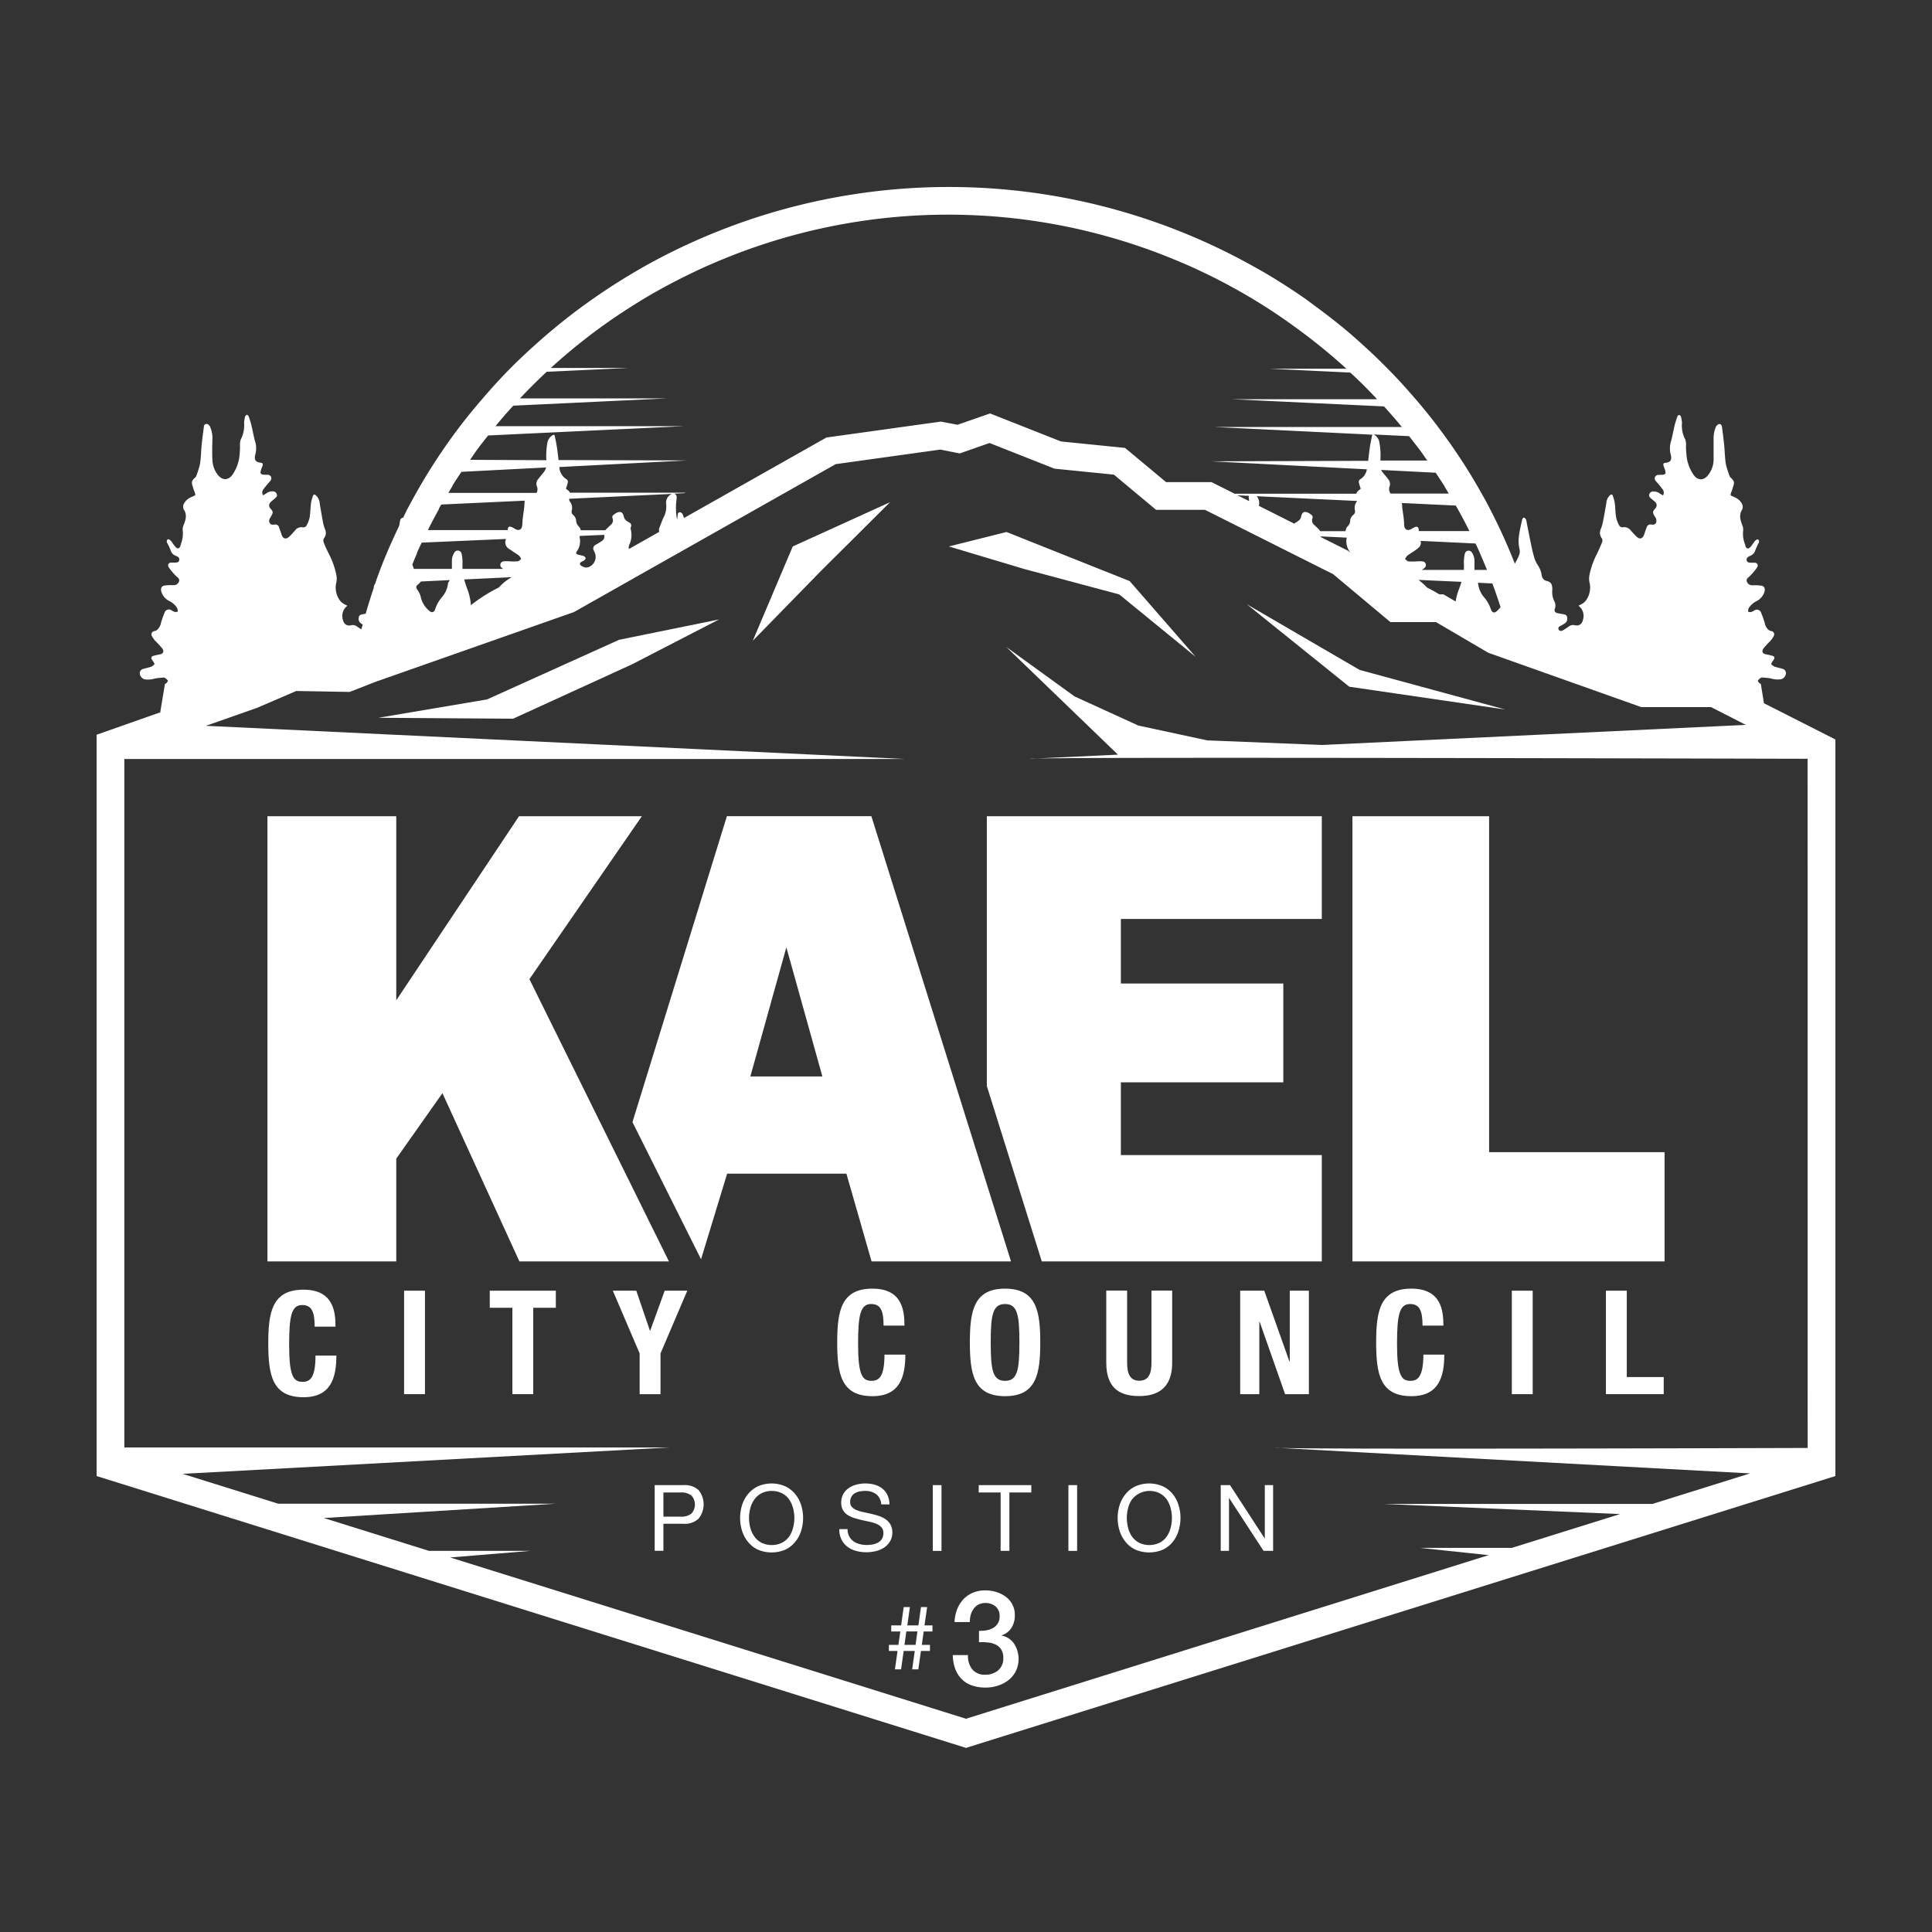 <svg xmlns="http://www.w3.org/2000/svg" width="500" height="500" viewBox="0 0 500 500">
  <rect x="0" y="0" width="500" height="500" fill="#333333" stroke="none"/>
  <defs>
    <style>
      .a {
        fill: #fff;
      }
    </style>
  </defs>
  <g>
    <polygon class="a" points="173.12 326.45 137.01 253.4 166.11 211.24 134.32 211.24 102.55 258.88 102.55 211.24 69.21 211.24 69.21 326.45 102.55 326.45 102.55 299.86 114.5 282.91 134.42 326.45 173.12 326.45"/>
    <polygon class="a" points="430.79 298.18 385.38 298.18 385.38 211.24 350.01 211.24 350.01 326.45 430.79 326.45 430.79 298.18"/>
    <path class="a" d="M225.56,326.45h36.09L225.51,211.23H188.12L163.68,290.4l17.75,35.5,6.75-22.15h30.87Zm-31.37-47.86,9.32-33.42,9.32,33.42Z"/>
    <polygon class="a" points="255.39 281.05 269.61 326.45 342.08 326.45 342.08 298.94 290.08 298.94 290.08 280.11 332.12 280.11 332.12 254.54 290.08 254.54 290.08 237.82 342.08 237.82 342.08 211.24 255.39 211.24 255.39 281.05"/>
    <path class="a" d="M78.28,357.62c-2.33,0-3.45-1.46-3.45-9.56,0-7.58.63-10.32,3.37-10.32,2.44,0,3.23,1.69,3.23,5.59h5.4c0-3.9-.56-9.56-8.29-9.56-8.1,0-9.11,5.77-9.11,13.91s1,13.92,9.11,13.92c7.09,0,8.51-5,8.51-10.77h-5.4C81.65,356.61,80.23,357.62,78.28,357.62Z"/>
    <rect class="a" x="104.58" y="334.03" width="5.4" height="26.78"/>
    <polygon class="a" points="126.75 338.45 132.6 338.45 132.6 360.81 138 360.81 138 338.45 143.85 338.45 143.85 334.03 126.75 334.03 126.75 338.45"/>
    <polygon class="a" points="172.02 334.03 168.27 344.38 168.2 344.38 164.67 334.03 158.6 334.03 165.54 350.27 165.54 360.81 170.94 360.81 170.94 350.27 177.87 334.03 172.02 334.03"/>
    <path class="a" d="M225.78,361.33c7.09,0,8.52-5,8.52-10.76h-5.4c0,5.77-1.43,6.79-3.38,6.79-2.32,0-3.45-1.47-3.45-9.57,0-7.57.64-10.31,3.38-10.31,2.43,0,3.22,1.69,3.22,5.59h5.4c0-3.9-.56-9.57-8.29-9.57-8.1,0-9.11,5.78-9.11,13.92S217.68,361.33,225.78,361.33Z"/>
    <path class="a" d="M260.11,333.5c-8.1,0-9.11,5.78-9.11,13.92s1,13.91,9.11,13.91,9.11-5.77,9.11-13.91S268.21,333.5,260.11,333.5Zm0,23.86c-3.19,0-3.71-2.74-3.71-9.94s.52-9.94,3.71-9.94,3.71,2.77,3.71,9.94S263.3,357.36,260.11,357.36Z"/>
    <path class="a" d="M303.36,352.71V334H298v18.68c0,2.66-.64,4.65-3.15,4.65s-3.15-2-3.15-4.65V334h-5.4v18.68c0,7.16,4.16,8.62,8.55,8.62S303.36,359.53,303.36,352.71Z"/>
    <polygon class="a" points="333.79 352.37 333.71 352.37 327.19 334.03 320.96 334.03 320.96 360.81 325.91 360.81 325.91 342.06 325.99 342.06 332.58 360.81 338.74 360.81 338.74 334.03 333.79 334.03 333.79 352.37"/>
    <path class="a" d="M365,357.36c-2.32,0-3.45-1.47-3.45-9.57,0-7.57.64-10.31,3.38-10.31,2.43,0,3.22,1.69,3.22,5.59h5.4c0-3.9-.56-9.57-8.29-9.57-8.1,0-9.11,5.78-9.11,13.92s1,13.91,9.11,13.91c7.09,0,8.52-5,8.52-10.76h-5.4C368.34,356.34,366.91,357.36,365,357.36Z"/>
    <rect class="a" x="391.26" y="334.03" width="5.4" height="26.78"/>
    <polygon class="a" points="421.01 334.03 415.61 334.03 415.61 360.81 430.57 360.81 430.57 356.38 421.01 356.38 421.01 334.03"/>
    <path class="a" d="M268.16,196.34a11.89,11.89,0,0,0-1.89.09Z"/>
    <path class="a" d="M456.51,182,455.7,177l-.27-.15c-.23-.13-.55-.63-.5-.71a2.56,2.56,0,0,1,.78-.72.58.58,0,0,1,.43-.08c.71.06,1.42.11,2.11.23a5.92,5.92,0,0,0,2.77.2,1.75,1.75,0,0,0,1.17-1.38,1.15,1.15,0,0,0-.9-1.3c-.65-.22-1.32-.33-2-.56a2,2,0,0,1-.88-.67c-.07-.11.26-.56.41-.85a.55.55,0,0,1,.12-.14c.45-.58.36-1-.32-1.17-.52-.15-1.05-.26-1.59-.36-.89-.17-1.18-.75-.64-1.53a21.07,21.07,0,0,1,1.75-1.91,5.45,5.45,0,0,0,.91-1.32.84.84,0,0,0-.67-1.26,1.8,1.8,0,0,1-.53-.2,2.93,2.93,0,0,1-1.13-1.86,24.26,24.26,0,0,0-.94-2.68A1.15,1.15,0,0,0,454,158a4.77,4.77,0,0,1-.82.4,2.62,2.62,0,0,1-.78-.08,3.12,3.12,0,0,1,.14-.88,4.88,4.88,0,0,1,2.06-1.87,4,4,0,0,0,2.05-2.43c.2-.78,0-1.37-.7-1.55a10.39,10.39,0,0,0-1.77-.13,6.59,6.59,0,0,1-.89,0,1.38,1.38,0,0,1-1.22-1c-.19-.7.37-.94.73-1.32a15.25,15.25,0,0,0,1.88-2.21c.47-.72.13-1.3-.67-1.31a10.44,10.44,0,0,1-1.12,0c-.37-.05-.77-.11-.86-.64s.27-.77.62-1c.11-.07.25-.09.36-.15a2.18,2.18,0,0,0,1.18-1.19c.19-.54.43-1.06.66-1.58s.62-.84.24-1.34c-.24-.33-.73,0-1.22.68a9.4,9.4,0,0,1-.94,1.24c-.52.54-1.07.32-1.24-.44,0-.17-.09-.32-.13-.48a7.23,7.23,0,0,1-.44-3.37,2.73,2.73,0,0,0-.21-1.4c-.53-1.4-.93-2.73,0-4.15a1.82,1.82,0,0,0-.08-1.4,3.76,3.76,0,0,0-2-1.75c-1-.52-1.18-.2-.68-1.53.08-.21.16-.42.22-.64.36-1.25.81-1.78-.46-2.85a1,1,0,0,1-.27-.39,21.65,21.65,0,0,1-1-3.19c-.25-1.61-.27-3.26-.43-4.89s-.36-3.15-.57-4.72c-.08-.6-.57-.87-1-.59a1.52,1.52,0,0,0-.55.6,7.42,7.42,0,0,0-.61,3.34c0,1.78,0,3.57,0,5.34a6.66,6.66,0,0,1-1.27,3.63c-1.22,1.71-2.87,1.71-4,0a10.74,10.74,0,0,1-1.65-4.15,26.79,26.79,0,0,1-.23-3.12,4.43,4.43,0,0,0-.17-1.71,7.8,7.8,0,0,1-.87-4.28,6.57,6.57,0,0,0-.28-1.69.63.63,0,0,0-.46-.42c-.14,0-.38.21-.44.39-.27.76-.52,1.52-.72,2.31-.31,1.29-.53,2.61-.87,3.89a6.47,6.47,0,0,0-.17,3.55c.43,1.52,0,2.11-1.39,2.26-.43,0-.57.3-.45.71s.33.84.45,1.28c.07.27.13.69,0,.84a1.27,1.27,0,0,1-.79.26c-.42,0-.86,0-1.27.06a.92.92,0,0,0-.44,1.47c.18.26.41.48.62.73a20.63,20.63,0,0,1,1.3,1.63,1.34,1.34,0,0,1,0,1.44c-.27-.16-.52-.29-.76-.45a2.71,2.71,0,0,0-1.8-.57,1.06,1.06,0,0,0-1,.75c-.16.5.19.81.5,1.09s.8.63,1.14,1a1.11,1.11,0,0,1,0,1.47c-.82.93-.83,1.1-.19,2.19a1.67,1.67,0,0,1,.34,1.56c-.28.63-.83.55-1.34.49a1,1,0,0,0-1.13.8c-.23.6-.44,1.2-.64,1.81-.33,1-1.06,1.31-1.84.63-.57-.5-1.07-1.1-1.6-1.66a2.06,2.06,0,0,0-1.94-.88,1,1,0,0,1-1.14-.58,8,8,0,0,1-.74-2c-.19-1.19-.18-2.43-.33-3.63a10.45,10.45,0,0,0-.51-1.9c-.15-.46-.43-.43-.75-.16a3.15,3.15,0,0,0-.94,2.06c-.3,1.8-.61,3.61-1,5.4a11.65,11.65,0,0,1-.47,1.41,2.27,2.27,0,0,0,.32,2.28,1.15,1.15,0,0,1,.08.95c-.41,1.05-.88,2.07-1.36,3.09a20.45,20.45,0,0,0-1.92,5.4,5.18,5.18,0,0,0,0,2c.54,1.89-.26,4.49-1.79,5.44-.32.2-.66.35-1.07.56a3.25,3.25,0,0,1,1.22,3.44c-.24,1.28-1,1.89-2.19,1.6a1.77,1.77,0,0,0-1.49.32c-.51.34-1,.7-1.54,1s-1,.16-1.16-.29c-.16-.64.35-.73.7-.94a7.79,7.79,0,0,0,1.16-.73,1.5,1.5,0,0,0,.34-1.5c-.08-.49-.46-.61-.85-.68l-1.55-.28c-.71-.14-1-.56-.71-1.28a2.36,2.36,0,0,0-.22-1.91,6.3,6.3,0,0,1-.47-1.62,7.27,7.27,0,0,1,0-1.32c0-1.41-.37-2-1.58-2.25A1.63,1.63,0,0,1,399,148.9a6.54,6.54,0,0,0-1-2.62,7,7,0,0,1-.86-1.75,29.44,29.44,0,0,1-.75-2.94c-.43-2-.81-4-1.22-6a5.63,5.63,0,0,0-.27-1.21.91.91,0,0,0-.61-.43c-.08,0-.3.31-.35.51-.29,1.32-.62,2.64-.8,4a9.43,9.43,0,0,0,.14,3.81,2.5,2.5,0,0,1-.15,1.42,11.62,11.62,0,0,1-.83,1.7l-.26.5c-.36-.91-.72-1.82-1.1-2.73-1.61-3.87-3.37-7.67-5.31-11.4-1-2-2.16-4-3.3-6q-2.9-5-6.16-9.73c-1.25-1.82-2.55-3.61-3.88-5.38-2-2.68-4.15-5.3-6.36-7.85s-4.42-5-6.77-7.36q-3.24-3.3-6.71-6.41c-1.41-1.28-2.84-2.55-4.31-3.77s-2.84-2.3-4.28-3.42c-2-1.54-4-3-6-4.48-3.4-2.38-6.89-4.61-10.45-6.72Q325,69.26,322.69,68a161.43,161.43,0,0,0-154.23,0c-1.55.84-3.07,1.73-4.59,2.62q-5.35,3.17-10.42,6.72c-2.07,1.45-4.1,2.93-6.08,4.47q-4.44,3.45-8.61,7.2c-2.32,2.07-4.6,4.2-6.78,6.41-2.35,2.37-4.59,4.84-6.77,7.36s-4.36,5.15-6.4,7.85c-1.34,1.76-2.63,3.56-3.89,5.38q-3.27,4.74-6.17,9.73c-1.15,2-2.26,4-3.32,6-.38.74-.73,1.49-1.1,2.24l-.06,0a.89.89,0,0,0-.61.43,5.77,5.77,0,0,0-.27,1.21c0,.17-.07.34-.11.51-1.11,2.32-2.18,4.66-3.17,7s-1.85,4.58-2.69,6.92c-.1.3-.19.61-.3.91a2.19,2.19,0,0,0-.4,1.2c-.74,2.2-1.44,4.43-2.08,6.67l-.91.17c-.39.07-.77.19-.85.68a1.5,1.5,0,0,0,.34,1.5,4.12,4.12,0,0,0,.65.44c-.12.42-.25.84-.36,1.26l-1.14-.75a1.77,1.77,0,0,0-1.49-.32c-1.14.29-1.95-.32-2.19-1.6a3.25,3.25,0,0,1,1.22-3.44c-.4-.21-.75-.36-1.06-.56-1.54-.95-2.34-3.55-1.81-5.44a5,5,0,0,0,0-2,20.32,20.32,0,0,0-1.92-5.4c-.48-1-1-2-1.37-3.09a1.19,1.19,0,0,1,.08-.95,2.24,2.24,0,0,0,.32-2.28,13.71,13.71,0,0,1-.47-1.41c-.34-1.79-.65-3.6-.94-5.4a3.16,3.16,0,0,0-1-2.06c-.32-.26-.6-.3-.75.16a10.68,10.68,0,0,0-.51,1.9c-.15,1.21-.15,2.44-.34,3.63a7.13,7.13,0,0,1-.74,2,.94.94,0,0,1-1.13.58,2.07,2.07,0,0,0-1.95.88c-.53.56-1,1.16-1.6,1.66-.78.67-1.52.39-1.85-.63-.2-.61-.4-1.21-.63-1.81a1,1,0,0,0-1.14-.8c-.5.06-1.05.14-1.34-.49s.07-1.09.35-1.56c.64-1.09.63-1.26-.2-2.19A1.11,1.11,0,0,1,70,130c.34-.37.76-.66,1.14-1s.66-.59.51-1.09a1.07,1.07,0,0,0-1-.75,2.73,2.73,0,0,0-1.8.57c-.24.16-.49.29-.76.45a1.32,1.32,0,0,1,0-1.44,20.63,20.63,0,0,1,1.3-1.63c.21-.25.44-.47.62-.73a.92.92,0,0,0-.44-1.47c-.41-.09-.85,0-1.27-.06a1.25,1.25,0,0,1-.79-.26c-.13-.15-.06-.57,0-.84.11-.44.33-.84.45-1.28s0-.67-.46-.71c-1.37-.15-1.82-.74-1.39-2.26a6.29,6.29,0,0,0-.17-3.55c-.34-1.28-.56-2.6-.87-3.89-.2-.79-.45-1.55-.72-2.31-.06-.18-.3-.41-.44-.39a.64.64,0,0,0-.46.42,6.57,6.57,0,0,0-.28,1.69,7.8,7.8,0,0,1-.87,4.28,4.42,4.42,0,0,0-.18,1.71,26.79,26.79,0,0,1-.22,3.12,10.9,10.9,0,0,1-1.65,4.15c-1.14,1.69-2.79,1.69-4,0a6.7,6.7,0,0,1-1.28-3.63c-.08-1.77-.06-3.56,0-5.34a7.28,7.28,0,0,0-.61-3.34,1.43,1.43,0,0,0-.54-.6.68.68,0,0,0-1.05.59c-.21,1.57-.42,3.14-.58,4.72s-.17,3.28-.42,4.89a20.56,20.56,0,0,1-1,3.19.81.81,0,0,1-.27.39c-1.26,1.07-.81,1.59-.46,2.85.07.22.15.43.23.64.49,1.33.35,1-.69,1.53a3.8,3.8,0,0,0-2,1.75,1.87,1.87,0,0,0-.08,1.4c1,1.42.57,2.75,0,4.15a2.84,2.84,0,0,0-.21,1.4,7.23,7.23,0,0,1-.44,3.37c0,.16-.1.31-.13.47-.17.77-.72,1-1.24.45a8.88,8.88,0,0,1-.94-1.25c-.49-.69-1-1-1.22-.67-.38.5,0,.91.23,1.35s.47,1,.67,1.57a2.14,2.14,0,0,0,1.17,1.19c.12.06.26.08.37.15.35.2.73.4.63,1s-.5.59-.87.64a10.44,10.44,0,0,1-1.12,0c-.8,0-1.15.59-.67,1.31a15.19,15.19,0,0,0,1.87,2.21c.37.38.93.62.75,1.32a1.4,1.4,0,0,1-1.23,1,6.61,6.61,0,0,1-.89,0,10.44,10.44,0,0,0-1.78.13c-.7.18-.9.77-.7,1.55a4,4,0,0,0,2.06,2.43,4.88,4.88,0,0,1,2.06,1.87,3.13,3.13,0,0,1,.14.89,3,3,0,0,1-.78.07,4.44,4.44,0,0,1-.82-.4,1.16,1.16,0,0,0-1.83.61,24.26,24.26,0,0,0-.94,2.68,2.93,2.93,0,0,1-1.13,1.86,1.8,1.8,0,0,1-.53.2.85.85,0,0,0-.68,1.26,5.78,5.78,0,0,0,.92,1.32A22.75,22.75,0,0,1,42,167.83c.54.78.24,1.35-.65,1.53-.53.11-1.07.21-1.59.36-.68.2-.77.59-.32,1.17a.38.38,0,0,1,.11.14c.16.29.49.74.42.84a1.9,1.9,0,0,1-.88.68c-.64.23-1.31.34-2,.56a1.15,1.15,0,0,0-.91,1.3,1.79,1.79,0,0,0,1.17,1.38,5.91,5.91,0,0,0,2.77-.2c.71-.13,1.41-.17,2.12-.23a.61.61,0,0,1,.44.08,2.68,2.68,0,0,1,.78.72c0,.08-.27.58-.5.71l-.28.15-1.21,7.33L25,190.15V382l225,70.35L475,382V191.37Zm-70.29-31c.75,2,1.46,4.07,2.13,6.14a11.14,11.14,0,0,1-.94,1c-.68.63-1.3.43-1.58-.5a9.61,9.61,0,0,0-1.61-2.91,6.5,6.5,0,0,1-1.68-3.67.51.51,0,0,0-.09-.25ZM383,143.15q.94,2.16,1.83,4.34h-3.24c0-.75,0-1.5,0-2.24a3.91,3.91,0,0,0-.72-2.34,1,1,0,0,0-1.78.42,9.79,9.79,0,0,0-.24,2.53,12.6,12.6,0,0,1,0,1.63H367.94a4,4,0,0,0,.71-.51.94.94,0,0,0-.49-1.69,7.6,7.6,0,0,0-1.51,0,16.68,16.68,0,0,1-2.12,0c-.31,0-.6-.39-.9-.61a3.28,3.28,0,0,1,.55-.85c.79-.59,1.64-1.07,2.43-1.66,1-.73,1.23-1.27,1.05-2.19l14.21.68C382.26,141.51,382.67,142.32,383,143.15Zm-4.78,7.43c-.17.59-.37,1.16-.58,1.74a16.08,16.08,0,0,0-.93,3.34l-3.16-1.85h-1.06c-1.79-1.08-3.14-1.73-3.14-1.73a20.23,20.23,0,0,0-2.24-2Zm-1.47-19.74c.17.31.36.6.53.91q1.57,2.81,3,5.69H367.16a2.53,2.53,0,0,0,0-.38c-.07-.64-.32-.87-.87-.69a4.14,4.14,0,0,0-.91.47c-1.09.67-2,.25-2-1.14s-.31-2.9-.48-4.34c0-.39-.06-.79-.08-1.18Zm-3-5.11c.41.67.79,1.35,1.19,2H359.89a1.91,1.91,0,0,1-.28-1.8,1.87,1.87,0,0,0-.29-1.84c-.47-.65-1-1.24-1.5-1.86a3.31,3.31,0,0,1-.39-.61l14.13.72C372.3,123.48,373.06,124.59,373.77,125.73ZM367.1,116c.78,1,1.53,2.12,2.28,3.19l-12.15,0a18.37,18.37,0,0,0-.25-4.74,2.78,2.78,0,0,0-1.33-1.93l-.18-.08,9.22.44C365.5,113.94,366.32,115,367.1,116Zm-243.34,0c.83-1.12,1.71-2.21,2.57-3.3l50.8-2.41h-48.9c1.49-1.81,3-3.57,4.61-5.3l39.63-1.88H134.56l.32-.34q3.19-3.37,6.6-6.55l21.3-1H142.56c2.35-2.14,4.77-4.22,7.26-6.21q4.73-3.8,9.77-7.2c2.28-1.54,4.6-3,7-4.47q6.09-3.64,12.54-6.72C181,69.7,183,68.82,184.9,68a153.26,153.26,0,0,1,121,0c2,.83,3.88,1.71,5.79,2.62q6.42,3.08,12.48,6.72,3.58,2.15,7,4.48,5,3.41,9.75,7.19c2.58,2.06,5.1,4.19,7.53,6.41l0,0h-20l21,1c2.2,2,4.34,4.14,6.4,6.32l.53.58H318.83l39.36,1.86q2.37,2.61,4.61,5.32H314.17l41.1,2c-.1,0-.17.13-.2.32-.21,1.06-.44,2.11-.59,3.18s-.27,2.18-.4,3.26l-40.49.13,40.15,2.07a3.63,3.63,0,0,1-1.77,2.61.88.88,0,0,0-.32.71,15.49,15.49,0,0,0,.51,1.72c-.13.11-.35.26-.56.43a1.63,1.63,0,0,0-.58.84H319.53l-6-3H301.78l-10.62-8.85-16.57-1.67L256.23,107l-8.42,2.93-4.31-.82-29.62,4.12L177,134.07a4.53,4.53,0,0,0-.32-.94,1.12,1.12,0,0,0-.43-.48.55.55,0,0,0-.84.47c-.06.46-.11.92-.17,1.38a15.09,15.09,0,0,1-.22-4.67,11,11,0,0,0,.1-1.13.89.89,0,0,0-.69-.94l2.56-.12.51-.13h-30a1.79,1.79,0,0,0-.47-.6c-.21-.17-.43-.32-.57-.43a15.64,15.64,0,0,0,.52-1.72.86.86,0,0,0-.33-.71,3.85,3.85,0,0,1-1.87-3l0-.18,33-1.71-33.23-.1c-.12-1-.23-2-.37-3s-.38-2.12-.59-3.18c-.08-.39-.28-.41-.59-.24a2.78,2.78,0,0,0-1.33,1.93,18.11,18.11,0,0,0-.27,4.53L121.66,119C122.35,118,123,117,123.76,116Zm226.88,16a1.13,1.13,0,0,1-.41,1.25,2.41,2.41,0,0,0-.8,1.33,2.12,2.12,0,0,1-.67,1.65,1.84,1.84,0,0,0-.52,1.23h-6.59a2.53,2.53,0,0,0-.46-.6c-.36-.35-.73-.71-1.11-1.05a1.48,1.48,0,0,1-.42-1.68.71.71,0,0,0-.25-.87,4.2,4.2,0,0,0-1-.63c-1-.36-1.48,0-1.7,1.19a1.7,1.7,0,0,1-.52.83,4.19,4.19,0,0,1-.86.58,1.15,1.15,0,0,0-.34.31l-9.18-4.62a.66.66,0,0,1,0-.14,2.66,2.66,0,0,0-.58-2.36l26,1.23a1.33,1.33,0,0,1-.06.12A2.65,2.65,0,0,0,350.64,132Zm-1.42,10.66a1.35,1.35,0,0,1,.2.32l-.51-.43L341.83,139a.55.55,0,0,1,0-.18l6.71.32v0A4.45,4.45,0,0,0,349.22,142.64Zm-26-13-2.92-1.47,2.94.14a1,1,0,0,0-.09.39C323.2,129,323.24,129.32,323.27,129.64Zm-150.8,1.12a5.73,5.73,0,0,1-.72,3.17c-.39.94-.77,1.89-1.12,2.85a1.29,1.29,0,0,0,0,.62c0,.1,0,.16,0,.24l-7.83,4.43a1.86,1.86,0,0,1,.14-1.17,5.9,5.9,0,0,0,.35-3.91,1,1,0,0,1,0-.53.88.88,0,0,0-.38-1.25,4.25,4.25,0,0,1-.87-.58,1.78,1.78,0,0,1-.52-.83c-.22-1.16-.7-1.55-1.7-1.19a4.2,4.2,0,0,0-1,.63.71.71,0,0,0-.25.87,1.48,1.48,0,0,1-.42,1.68c-.39.34-.75.7-1.12,1.06a2.17,2.17,0,0,0-.32.36h-6.36a2,2,0,0,0-.52-1,2.19,2.19,0,0,1-.68-1.65,2.33,2.33,0,0,0-.79-1.34A1.11,1.11,0,0,1,148,132a2.68,2.68,0,0,0-.52-2.22.75.75,0,0,1-.14-.7l26.78-1.27a.85.85,0,0,0-.22,0A2.48,2.48,0,0,0,172.47,130.76Zm-18.66,11.92a2.8,2.8,0,0,1-1.87,4.18,2.55,2.55,0,0,1-1.5-.5c-.47-.3-.39-.69.11-1a4.2,4.2,0,0,0,.7-.36c.17-.15.4-.46.36-.6a1,1,0,0,0-.55-.53c-.46-.16-.95-.22-1.42-.35s-.65-.42-.27-.9a4.46,4.46,0,0,0,.7-3.49,3.29,3.29,0,0,1,0-.45l6.36-.28c0,.07,0,.12,0,.19a1.28,1.28,0,0,1-.59,1.37c-.53.37-1.07.69-1.6,1A1.06,1.06,0,0,0,153.81,142.68Zm-36.68-17c.75-1.21,1.55-2.4,2.34-3.59l21.9-1.13a3,3,0,0,1-.61,1.24c-.5.62-1,1.21-1.5,1.86A1.87,1.87,0,0,0,139,126a2,2,0,0,1-.13,1.56H116.05C116.41,126.92,116.76,126.32,117.13,125.73Zm-3.53,6c.21-.38.43-.76.65-1.13l21.59-1c-.06.59-.06,1.18-.13,1.77-.17,1.44-.43,2.87-.48,4.34s-.91,1.81-2,1.14a4.14,4.14,0,0,0-.91-.47c-.55-.18-.8,0-.87.69,0,.05,0,.1,0,.15H110.73Q112.11,134.44,113.6,131.75Zm-5.66,11.4c.39-.9.83-1.78,1.25-2.67l21.83-.95a2,2,0,0,0,.94,2.67c.78.59,1.64,1.07,2.43,1.66a3.28,3.28,0,0,1,.55.85c-.3.21-.59.58-.9.61a16.88,16.88,0,0,1-2.13,0,7.62,7.62,0,0,0-1.51,0,.94.94,0,0,0-.49,1.69,2.7,2.7,0,0,0,.39.27H119.69c0-.45,0-.91,0-1.39a9.36,9.36,0,0,0-.23-2.53,1,1,0,0,0-1.79-.42,3.91,3.91,0,0,0-.72,2.34c0,.66,0,1.33,0,2h-9.85a6.1,6.1,0,0,0-.4-1.08C107.08,145.16,107.5,144.15,107.94,143.15Zm24.58,6.27a11.86,11.86,0,0,0-3.35,2.66,40.82,40.82,0,0,0-7.25,4.59,14.58,14.58,0,0,0-1-4.35,23.78,23.78,0,0,1-.73-2.31Zm-16.07.76a4.49,4.49,0,0,1-.24.42.83.83,0,0,0-.21.43,6.5,6.5,0,0,1-1.68,3.67,9.64,9.64,0,0,0-1.62,2.91c-.27.93-.9,1.13-1.58.5a6.44,6.44,0,0,1-2.2-3.66,4.48,4.48,0,0,0-.77-1.62c-.52-.74-.51-1.1.2-1.62a.63.63,0,0,0,.13-.11l.52-.56ZM467.82,374.73c-25.87.08-124.28.36-136.66,0l121.75,6.59-25.24,7.89H358l61.26,2.63-28,8.75H367.5l17.76,1.88L250,444.81,116.51,403.07l20.76-1.71H111l-27.2-8.5,60-3.7H72l-24.73-7.73,126-6.83H32.18V196.43h202.1l-181-8.59,13.17-4.62,10.22-4.39,13.82.24,6.69-2.61,51.34-18.05,67.76-38.29,27.09-3.77,5,1,7.72-2.7,16.81,6.64,15.38,1.55,10.92,9.11h12.65L345,148.58,359.84,161h11.8l13.52,7.93L424.76,183h18.06l9,4.6-109.65,5.2-29.73-1.19-17.84-3.84-16.51-7.54-17.67-12.8,28.9,27.87-21.18,1c18.25-.4,165.76,0,199.66.07Z"/>
    <path class="a" d="M331.16,374.78l-1.31-.07A8.08,8.08,0,0,0,331.16,374.78Z"/>
    <polygon class="a" points="126.05 181.01 97.93 185.76 132.79 186 163.56 171.93 186.08 160.31 160.21 165.58 126.05 181.01"/>
    <polygon class="a" points="289.66 153.84 309.44 170 292.36 150.39 260.47 137.68 245.55 141.42 264.93 147.22 289.66 153.84"/>
    <polygon class="a" points="389.56 183.62 351.88 173.38 322.67 156.38 349.19 177.72 389.56 183.62"/>
    <polygon class="a" points="194.82 165.83 212.32 147.9 230.34 129.97 205.16 141.42 194.82 165.83"/>
    <path class="a" d="M176.89,384.35h-7.46v17h2.26v-7h5.2a5.16,5.16,0,0,0,3.89-1.31,5.87,5.87,0,0,0,0-7.42A5.28,5.28,0,0,0,176.89,384.35Zm2.06,7.36a4.09,4.09,0,0,1-2.83.79h-4.43v-6.25h4.43a4.19,4.19,0,0,1,2.83.8,3.49,3.49,0,0,1,0,4.66Z"/>
    <path class="a" d="M205.79,386.66a7.37,7.37,0,0,0-2.55-2,8.89,8.89,0,0,0-7.1,0,7.37,7.37,0,0,0-2.55,2,8.53,8.53,0,0,0-1.54,2.85,11.22,11.22,0,0,0,0,6.69,8.62,8.62,0,0,0,1.54,2.85,7.35,7.35,0,0,0,2.55,2,9.11,9.11,0,0,0,7.1,0,7.35,7.35,0,0,0,2.55-2,8.28,8.28,0,0,0,1.54-2.85,11.22,11.22,0,0,0,0-6.69A8.19,8.19,0,0,0,205.79,386.66Zm-.55,8.73a6.83,6.83,0,0,1-1,2.25,5.3,5.3,0,0,1-1.84,1.61,6.15,6.15,0,0,1-5.34,0,5.27,5.27,0,0,1-1.83-1.61,6.65,6.65,0,0,1-1.05-2.25,9.9,9.9,0,0,1,0-5.07,6.79,6.79,0,0,1,1.05-2.26,5.34,5.34,0,0,1,1.83-1.6,6.15,6.15,0,0,1,5.34,0,5.38,5.38,0,0,1,1.84,1.6,7,7,0,0,1,1,2.26,9.62,9.62,0,0,1,0,5.07Z"/>
    <path class="a" d="M230.94,396.69a4.29,4.29,0,0,0-.47-2.1,4.2,4.2,0,0,0-1.24-1.38,7,7,0,0,0-1.75-.87c-.65-.21-1.31-.4-2-.56l-2-.44a9.55,9.55,0,0,1-1.75-.51,3.41,3.41,0,0,1-1.24-.8,1.78,1.78,0,0,1-.47-1.27,2.71,2.71,0,0,1,.33-1.4,2.5,2.5,0,0,1,.85-.89,4,4,0,0,1,1.23-.48,7.33,7.33,0,0,1,1.41-.14,4.78,4.78,0,0,1,2.89.82,3.54,3.54,0,0,1,1.33,2.66h2.14a5.87,5.87,0,0,0-.54-2.42,4.6,4.6,0,0,0-1.33-1.68,5.44,5.44,0,0,0-2-1,8.88,8.88,0,0,0-2.43-.31,8.63,8.63,0,0,0-2.27.3,6.19,6.19,0,0,0-2,.91,4.6,4.6,0,0,0-1.4,1.54,4.51,4.51,0,0,0-.52,2.23,3.79,3.79,0,0,0,.46,1.94,3.86,3.86,0,0,0,1.24,1.27,7.06,7.06,0,0,0,1.76.78c.65.2,1.31.38,2,.53l2,.44a9,9,0,0,1,1.75.56,3.53,3.53,0,0,1,1.24.89,2.15,2.15,0,0,1,.46,1.43,2.84,2.84,0,0,1-.38,1.53,2.73,2.73,0,0,1-1,.94,4.67,4.67,0,0,1-1.39.49,9,9,0,0,1-1.54.14,7.19,7.19,0,0,1-1.86-.24,4.57,4.57,0,0,1-1.59-.74,3.74,3.74,0,0,1-1.09-1.27,3.83,3.83,0,0,1-.42-1.85h-2.14a5.89,5.89,0,0,0,.56,2.68,5.05,5.05,0,0,0,1.52,1.86,6.59,6.59,0,0,0,2.24,1.09,10.32,10.32,0,0,0,2.71.35,10.44,10.44,0,0,0,2.34-.27,6.9,6.9,0,0,0,2.14-.88,5.19,5.19,0,0,0,1.56-1.57A4.35,4.35,0,0,0,230.94,396.69Z"/>
    <rect class="a" x="241.4" y="384.35" width="2.26" height="17.02"/>
    <polygon class="a" points="253.29 386.25 258.96 386.25 258.96 401.36 261.23 401.36 261.23 386.25 266.9 386.25 266.9 384.35 253.29 384.35 253.29 386.25"/>
    <rect class="a" x="276.5" y="384.35" width="2.26" height="17.02"/>
    <path class="a" d="M303.5,386.66a7.37,7.37,0,0,0-2.55-2,8.89,8.89,0,0,0-7.1,0,7.37,7.37,0,0,0-2.55,2,8.53,8.53,0,0,0-1.54,2.85,11.22,11.22,0,0,0,0,6.69,8.62,8.62,0,0,0,1.54,2.85,7.35,7.35,0,0,0,2.55,2,9.11,9.11,0,0,0,7.1,0,7.35,7.35,0,0,0,2.55-2A8.28,8.28,0,0,0,305,396.2a11.22,11.22,0,0,0,0-6.69A8.19,8.19,0,0,0,303.5,386.66Zm-.54,8.73a7.05,7.05,0,0,1-1,2.25,5.3,5.3,0,0,1-1.84,1.61,6.15,6.15,0,0,1-5.34,0,5.36,5.36,0,0,1-1.83-1.61,6.65,6.65,0,0,1-1-2.25,9.9,9.9,0,0,1,0-5.07,6.79,6.79,0,0,1,1-2.26,5.83,5.83,0,0,1,7.17-1.6,5.38,5.38,0,0,1,1.84,1.6,7.21,7.21,0,0,1,1,2.26,9.9,9.9,0,0,1,0,5.07Z"/>
    <polygon class="a" points="327.33 398.14 327.29 398.14 318.33 384.35 315.92 384.35 315.92 401.36 318.06 401.36 318.06 387.71 318.11 387.71 327 401.36 329.48 401.36 329.48 384.35 327.33 384.35 327.33 398.14"/>
    <path class="a" d="M259.23,423.29v-.07a4.74,4.74,0,0,0,2.58-2,6,6,0,0,0,.83-3.19,5.76,5.76,0,0,0-2.39-4.82A8.25,8.25,0,0,0,257.8,412a9.34,9.34,0,0,0-2.77-.41,8.16,8.16,0,0,0-3.28.62,7.18,7.18,0,0,0-2.46,1.72,8.07,8.07,0,0,0-1.6,2.6,10.11,10.11,0,0,0-.66,3.26H251a6.07,6.07,0,0,1,.21-1.81,4.83,4.83,0,0,1,.74-1.59,3.67,3.67,0,0,1,1.26-1.12,3.73,3.73,0,0,1,1.79-.41,3.92,3.92,0,0,1,2.7.93,3.15,3.15,0,0,1,1,2.48,3.47,3.47,0,0,1-.46,1.86,3.34,3.34,0,0,1-1.23,1.19,5.16,5.16,0,0,1-1.72.6,9,9,0,0,1-1.93.14V425a19.2,19.2,0,0,1,2.29.07,6.07,6.07,0,0,1,2,.53,3.61,3.61,0,0,1,1.45,1.26,4.05,4.05,0,0,1,.55,2.24,4,4,0,0,1-1.33,3.19,5,5,0,0,1-3.29,1.12A4.13,4.13,0,0,1,251.6,432a5.48,5.48,0,0,1-1.09-3.67h-3.93a10.93,10.93,0,0,0,.59,3.45,7.38,7.38,0,0,0,1.6,2.65,6.94,6.94,0,0,0,2.62,1.71,10.27,10.27,0,0,0,3.67.6,10.09,10.09,0,0,0,3.27-.52,8.62,8.62,0,0,0,2.73-1.46,7,7,0,0,0,1.86-2.31,7.33,7.33,0,0,0-.47-7.06A5,5,0,0,0,259.23,423.29Z"/>
    <path class="a" d="M239.94,415.91h-1.59l-.67,4.74h-2.87l.67-4.74h-1.6l-.67,4.74h-2.56v1.57H233l-.49,3.47h-2.47v1.57h2.24l-.67,4.76h1.59l.67-4.76h2.87l-.67,4.76h1.6l.67-4.76h2.33v-1.57h-2.1l.48-3.47h2.27v-1.57h-2.06Zm-3,9.78h-2.86l.48-3.47h2.87Z"/>
  </g>
</svg>
